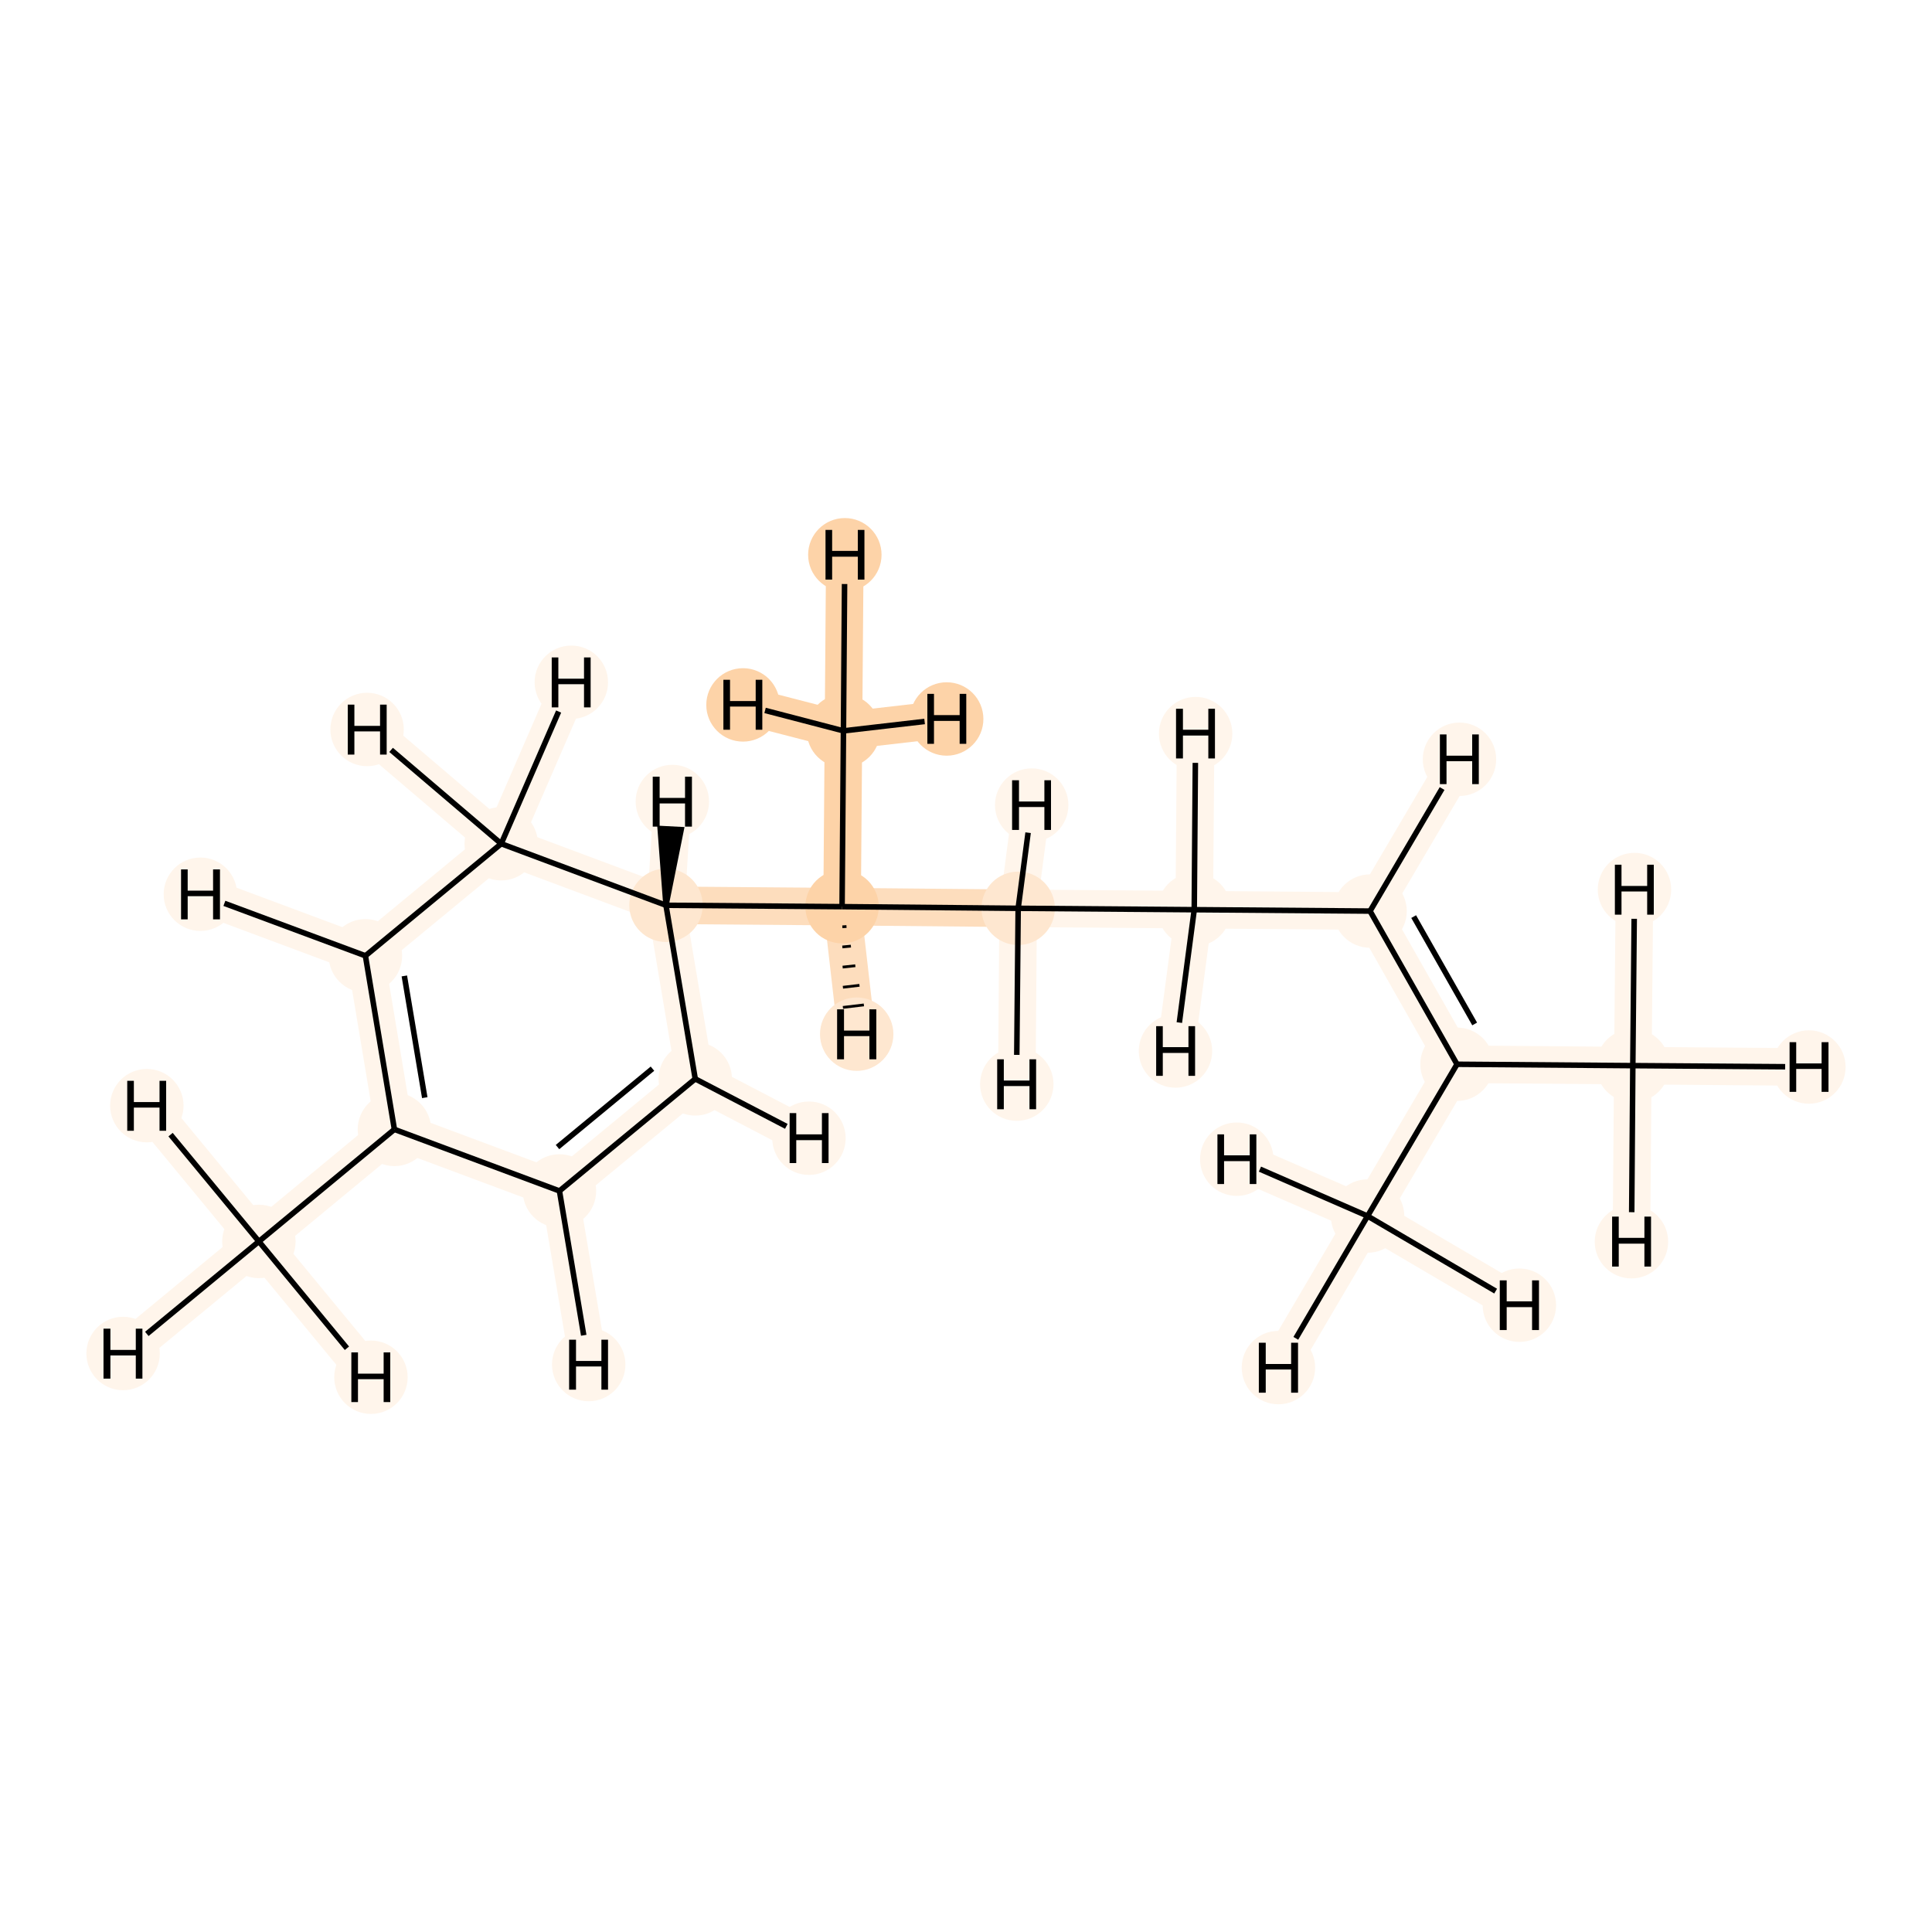 <?xml version='1.0' encoding='iso-8859-1'?>
<svg version='1.1' baseProfile='full'
              xmlns='http://www.w3.org/2000/svg'
                      xmlns:rdkit='http://www.rdkit.org/xml'
                      xmlns:xlink='http://www.w3.org/1999/xlink'
                  xml:space='preserve'
width='700px' height='700px' viewBox='0 0 700 700'>
<!-- END OF HEADER -->
<rect style='opacity:1.0;fill:#FFFFFF;stroke:none' width='700.0' height='700.0' x='0.0' y='0.0'> </rect>
<path d='M 591.6,386.1 L 527.9,385.6' style='fill:none;fill-rule:evenodd;stroke:#FFF5EB;stroke-width:13.6px;stroke-linecap:butt;stroke-linejoin:miter;stroke-opacity:1' />
<path d='M 591.6,386.1 L 655.4,386.6' style='fill:none;fill-rule:evenodd;stroke:#FFF5EB;stroke-width:13.6px;stroke-linecap:butt;stroke-linejoin:miter;stroke-opacity:1' />
<path d='M 591.6,386.1 L 591.1,449.9' style='fill:none;fill-rule:evenodd;stroke:#FFF5EB;stroke-width:13.6px;stroke-linecap:butt;stroke-linejoin:miter;stroke-opacity:1' />
<path d='M 591.6,386.1 L 592.2,322.3' style='fill:none;fill-rule:evenodd;stroke:#FFF5EB;stroke-width:13.6px;stroke-linecap:butt;stroke-linejoin:miter;stroke-opacity:1' />
<path d='M 527.9,385.6 L 496.4,330.1' style='fill:none;fill-rule:evenodd;stroke:#FFF5EB;stroke-width:13.6px;stroke-linecap:butt;stroke-linejoin:miter;stroke-opacity:1' />
<path d='M 527.9,385.6 L 495.5,440.6' style='fill:none;fill-rule:evenodd;stroke:#FFF5EB;stroke-width:13.6px;stroke-linecap:butt;stroke-linejoin:miter;stroke-opacity:1' />
<path d='M 496.4,330.1 L 432.7,329.6' style='fill:none;fill-rule:evenodd;stroke:#FFF5EB;stroke-width:13.6px;stroke-linecap:butt;stroke-linejoin:miter;stroke-opacity:1' />
<path d='M 496.4,330.1 L 528.8,275.1' style='fill:none;fill-rule:evenodd;stroke:#FFF5EB;stroke-width:13.6px;stroke-linecap:butt;stroke-linejoin:miter;stroke-opacity:1' />
<path d='M 432.7,329.6 L 368.9,329.1' style='fill:none;fill-rule:evenodd;stroke:#FFF5EB;stroke-width:13.6px;stroke-linecap:butt;stroke-linejoin:miter;stroke-opacity:1' />
<path d='M 432.7,329.6 L 425.9,380.8' style='fill:none;fill-rule:evenodd;stroke:#FFF5EB;stroke-width:13.6px;stroke-linecap:butt;stroke-linejoin:miter;stroke-opacity:1' />
<path d='M 432.7,329.6 L 433.2,265.8' style='fill:none;fill-rule:evenodd;stroke:#FFF5EB;stroke-width:13.6px;stroke-linecap:butt;stroke-linejoin:miter;stroke-opacity:1' />
<path d='M 368.9,329.1 L 305.1,328.5' style='fill:none;fill-rule:evenodd;stroke:#FDDDBD;stroke-width:13.6px;stroke-linecap:butt;stroke-linejoin:miter;stroke-opacity:1' />
<path d='M 368.9,329.1 L 373.8,291.7' style='fill:none;fill-rule:evenodd;stroke:#FFF5EB;stroke-width:13.6px;stroke-linecap:butt;stroke-linejoin:miter;stroke-opacity:1' />
<path d='M 368.9,329.1 L 368.4,392.8' style='fill:none;fill-rule:evenodd;stroke:#FFF5EB;stroke-width:13.6px;stroke-linecap:butt;stroke-linejoin:miter;stroke-opacity:1' />
<path d='M 305.1,328.5 L 241.3,328.0' style='fill:none;fill-rule:evenodd;stroke:#FDDDBD;stroke-width:13.6px;stroke-linecap:butt;stroke-linejoin:miter;stroke-opacity:1' />
<path d='M 305.1,328.5 L 305.6,264.8' style='fill:none;fill-rule:evenodd;stroke:#FDD3A8;stroke-width:13.6px;stroke-linecap:butt;stroke-linejoin:miter;stroke-opacity:1' />
<path d='M 305.1,328.5 L 310.4,374.7' style='fill:none;fill-rule:evenodd;stroke:#FDDDBD;stroke-width:13.6px;stroke-linecap:butt;stroke-linejoin:miter;stroke-opacity:1' />
<path d='M 241.3,328.0 L 181.6,305.7' style='fill:none;fill-rule:evenodd;stroke:#FFF5EB;stroke-width:13.6px;stroke-linecap:butt;stroke-linejoin:miter;stroke-opacity:1' />
<path d='M 241.3,328.0 L 251.9,390.9' style='fill:none;fill-rule:evenodd;stroke:#FFF5EB;stroke-width:13.6px;stroke-linecap:butt;stroke-linejoin:miter;stroke-opacity:1' />
<path d='M 241.3,328.0 L 243.6,290.4' style='fill:none;fill-rule:evenodd;stroke:#FFF5EB;stroke-width:13.6px;stroke-linecap:butt;stroke-linejoin:miter;stroke-opacity:1' />
<path d='M 181.6,305.7 L 132.4,346.3' style='fill:none;fill-rule:evenodd;stroke:#FFF5EB;stroke-width:13.6px;stroke-linecap:butt;stroke-linejoin:miter;stroke-opacity:1' />
<path d='M 181.6,305.7 L 207.0,247.2' style='fill:none;fill-rule:evenodd;stroke:#FFF5EB;stroke-width:13.6px;stroke-linecap:butt;stroke-linejoin:miter;stroke-opacity:1' />
<path d='M 181.6,305.7 L 133.0,264.3' style='fill:none;fill-rule:evenodd;stroke:#FFF5EB;stroke-width:13.6px;stroke-linecap:butt;stroke-linejoin:miter;stroke-opacity:1' />
<path d='M 132.4,346.3 L 142.9,409.2' style='fill:none;fill-rule:evenodd;stroke:#FFF5EB;stroke-width:13.6px;stroke-linecap:butt;stroke-linejoin:miter;stroke-opacity:1' />
<path d='M 132.4,346.3 L 72.6,324.0' style='fill:none;fill-rule:evenodd;stroke:#FFF5EB;stroke-width:13.6px;stroke-linecap:butt;stroke-linejoin:miter;stroke-opacity:1' />
<path d='M 142.9,409.2 L 202.7,431.5' style='fill:none;fill-rule:evenodd;stroke:#FFF5EB;stroke-width:13.6px;stroke-linecap:butt;stroke-linejoin:miter;stroke-opacity:1' />
<path d='M 142.9,409.2 L 93.8,449.8' style='fill:none;fill-rule:evenodd;stroke:#FFF5EB;stroke-width:13.6px;stroke-linecap:butt;stroke-linejoin:miter;stroke-opacity:1' />
<path d='M 202.7,431.5 L 251.9,390.9' style='fill:none;fill-rule:evenodd;stroke:#FFF5EB;stroke-width:13.6px;stroke-linecap:butt;stroke-linejoin:miter;stroke-opacity:1' />
<path d='M 202.7,431.5 L 213.3,494.4' style='fill:none;fill-rule:evenodd;stroke:#FFF5EB;stroke-width:13.6px;stroke-linecap:butt;stroke-linejoin:miter;stroke-opacity:1' />
<path d='M 251.9,390.9 L 293.1,412.4' style='fill:none;fill-rule:evenodd;stroke:#FFF5EB;stroke-width:13.6px;stroke-linecap:butt;stroke-linejoin:miter;stroke-opacity:1' />
<path d='M 93.8,449.8 L 44.6,490.4' style='fill:none;fill-rule:evenodd;stroke:#FFF5EB;stroke-width:13.6px;stroke-linecap:butt;stroke-linejoin:miter;stroke-opacity:1' />
<path d='M 93.8,449.8 L 134.4,499.0' style='fill:none;fill-rule:evenodd;stroke:#FFF5EB;stroke-width:13.6px;stroke-linecap:butt;stroke-linejoin:miter;stroke-opacity:1' />
<path d='M 93.8,449.8 L 53.2,400.6' style='fill:none;fill-rule:evenodd;stroke:#FFF5EB;stroke-width:13.6px;stroke-linecap:butt;stroke-linejoin:miter;stroke-opacity:1' />
<path d='M 305.6,264.8 L 306.1,201.0' style='fill:none;fill-rule:evenodd;stroke:#FDD3A8;stroke-width:13.6px;stroke-linecap:butt;stroke-linejoin:miter;stroke-opacity:1' />
<path d='M 305.6,264.8 L 343.0,260.5' style='fill:none;fill-rule:evenodd;stroke:#FDD3A8;stroke-width:13.6px;stroke-linecap:butt;stroke-linejoin:miter;stroke-opacity:1' />
<path d='M 305.6,264.8 L 269.2,255.4' style='fill:none;fill-rule:evenodd;stroke:#FDD3A8;stroke-width:13.6px;stroke-linecap:butt;stroke-linejoin:miter;stroke-opacity:1' />
<path d='M 495.5,440.6 L 463.2,495.5' style='fill:none;fill-rule:evenodd;stroke:#FFF5EB;stroke-width:13.6px;stroke-linecap:butt;stroke-linejoin:miter;stroke-opacity:1' />
<path d='M 495.5,440.6 L 550.5,472.9' style='fill:none;fill-rule:evenodd;stroke:#FFF5EB;stroke-width:13.6px;stroke-linecap:butt;stroke-linejoin:miter;stroke-opacity:1' />
<path d='M 495.5,440.6 L 448.1,420.0' style='fill:none;fill-rule:evenodd;stroke:#FFF5EB;stroke-width:13.6px;stroke-linecap:butt;stroke-linejoin:miter;stroke-opacity:1' />
<ellipse cx='591.6' cy='386.1' rx='12.8' ry='12.8'  style='fill:#FFF5EB;fill-rule:evenodd;stroke:#FFF5EB;stroke-width:1.0px;stroke-linecap:butt;stroke-linejoin:miter;stroke-opacity:1' />
<ellipse cx='527.9' cy='385.6' rx='12.8' ry='12.8'  style='fill:#FFF5EB;fill-rule:evenodd;stroke:#FFF5EB;stroke-width:1.0px;stroke-linecap:butt;stroke-linejoin:miter;stroke-opacity:1' />
<ellipse cx='496.4' cy='330.1' rx='12.8' ry='12.8'  style='fill:#FFF5EB;fill-rule:evenodd;stroke:#FFF5EB;stroke-width:1.0px;stroke-linecap:butt;stroke-linejoin:miter;stroke-opacity:1' />
<ellipse cx='432.7' cy='329.6' rx='12.8' ry='12.8'  style='fill:#FFF5EB;fill-rule:evenodd;stroke:#FFF5EB;stroke-width:1.0px;stroke-linecap:butt;stroke-linejoin:miter;stroke-opacity:1' />
<ellipse cx='368.9' cy='329.1' rx='12.8' ry='12.8'  style='fill:#FEE7D0;fill-rule:evenodd;stroke:#FEE7D0;stroke-width:1.0px;stroke-linecap:butt;stroke-linejoin:miter;stroke-opacity:1' />
<ellipse cx='305.1' cy='328.5' rx='12.8' ry='12.8'  style='fill:#FDD3A8;fill-rule:evenodd;stroke:#FDD3A8;stroke-width:1.0px;stroke-linecap:butt;stroke-linejoin:miter;stroke-opacity:1' />
<ellipse cx='241.3' cy='328.0' rx='12.8' ry='12.8'  style='fill:#FEE7D0;fill-rule:evenodd;stroke:#FEE7D0;stroke-width:1.0px;stroke-linecap:butt;stroke-linejoin:miter;stroke-opacity:1' />
<ellipse cx='181.6' cy='305.7' rx='12.8' ry='12.8'  style='fill:#FFF5EB;fill-rule:evenodd;stroke:#FFF5EB;stroke-width:1.0px;stroke-linecap:butt;stroke-linejoin:miter;stroke-opacity:1' />
<ellipse cx='132.4' cy='346.3' rx='12.8' ry='12.8'  style='fill:#FFF5EB;fill-rule:evenodd;stroke:#FFF5EB;stroke-width:1.0px;stroke-linecap:butt;stroke-linejoin:miter;stroke-opacity:1' />
<ellipse cx='142.9' cy='409.2' rx='12.8' ry='12.8'  style='fill:#FFF5EB;fill-rule:evenodd;stroke:#FFF5EB;stroke-width:1.0px;stroke-linecap:butt;stroke-linejoin:miter;stroke-opacity:1' />
<ellipse cx='202.7' cy='431.5' rx='12.8' ry='12.8'  style='fill:#FFF5EB;fill-rule:evenodd;stroke:#FFF5EB;stroke-width:1.0px;stroke-linecap:butt;stroke-linejoin:miter;stroke-opacity:1' />
<ellipse cx='251.9' cy='390.9' rx='12.8' ry='12.8'  style='fill:#FFF5EB;fill-rule:evenodd;stroke:#FFF5EB;stroke-width:1.0px;stroke-linecap:butt;stroke-linejoin:miter;stroke-opacity:1' />
<ellipse cx='93.8' cy='449.8' rx='12.8' ry='12.8'  style='fill:#FFF5EB;fill-rule:evenodd;stroke:#FFF5EB;stroke-width:1.0px;stroke-linecap:butt;stroke-linejoin:miter;stroke-opacity:1' />
<ellipse cx='305.6' cy='264.8' rx='12.8' ry='12.8'  style='fill:#FDD3A8;fill-rule:evenodd;stroke:#FDD3A8;stroke-width:1.0px;stroke-linecap:butt;stroke-linejoin:miter;stroke-opacity:1' />
<ellipse cx='495.5' cy='440.6' rx='12.8' ry='12.8'  style='fill:#FFF5EB;fill-rule:evenodd;stroke:#FFF5EB;stroke-width:1.0px;stroke-linecap:butt;stroke-linejoin:miter;stroke-opacity:1' />
<ellipse cx='655.4' cy='386.6' rx='12.8' ry='12.8'  style='fill:#FFF5EB;fill-rule:evenodd;stroke:#FFF5EB;stroke-width:1.0px;stroke-linecap:butt;stroke-linejoin:miter;stroke-opacity:1' />
<ellipse cx='591.1' cy='449.9' rx='12.8' ry='12.8'  style='fill:#FFF5EB;fill-rule:evenodd;stroke:#FFF5EB;stroke-width:1.0px;stroke-linecap:butt;stroke-linejoin:miter;stroke-opacity:1' />
<ellipse cx='592.2' cy='322.3' rx='12.8' ry='12.8'  style='fill:#FFF5EB;fill-rule:evenodd;stroke:#FFF5EB;stroke-width:1.0px;stroke-linecap:butt;stroke-linejoin:miter;stroke-opacity:1' />
<ellipse cx='528.8' cy='275.1' rx='12.8' ry='12.8'  style='fill:#FFF5EB;fill-rule:evenodd;stroke:#FFF5EB;stroke-width:1.0px;stroke-linecap:butt;stroke-linejoin:miter;stroke-opacity:1' />
<ellipse cx='425.9' cy='380.8' rx='12.8' ry='12.8'  style='fill:#FFF5EB;fill-rule:evenodd;stroke:#FFF5EB;stroke-width:1.0px;stroke-linecap:butt;stroke-linejoin:miter;stroke-opacity:1' />
<ellipse cx='433.2' cy='265.8' rx='12.8' ry='12.8'  style='fill:#FFF5EB;fill-rule:evenodd;stroke:#FFF5EB;stroke-width:1.0px;stroke-linecap:butt;stroke-linejoin:miter;stroke-opacity:1' />
<ellipse cx='373.8' cy='291.7' rx='12.8' ry='12.8'  style='fill:#FFF5EB;fill-rule:evenodd;stroke:#FFF5EB;stroke-width:1.0px;stroke-linecap:butt;stroke-linejoin:miter;stroke-opacity:1' />
<ellipse cx='368.4' cy='392.8' rx='12.8' ry='12.8'  style='fill:#FFF5EB;fill-rule:evenodd;stroke:#FFF5EB;stroke-width:1.0px;stroke-linecap:butt;stroke-linejoin:miter;stroke-opacity:1' />
<ellipse cx='310.4' cy='374.7' rx='12.8' ry='12.8'  style='fill:#FEE7D0;fill-rule:evenodd;stroke:#FEE7D0;stroke-width:1.0px;stroke-linecap:butt;stroke-linejoin:miter;stroke-opacity:1' />
<ellipse cx='243.6' cy='290.4' rx='12.8' ry='12.8'  style='fill:#FFF5EB;fill-rule:evenodd;stroke:#FFF5EB;stroke-width:1.0px;stroke-linecap:butt;stroke-linejoin:miter;stroke-opacity:1' />
<ellipse cx='207.0' cy='247.2' rx='12.8' ry='12.8'  style='fill:#FFF5EB;fill-rule:evenodd;stroke:#FFF5EB;stroke-width:1.0px;stroke-linecap:butt;stroke-linejoin:miter;stroke-opacity:1' />
<ellipse cx='133.0' cy='264.3' rx='12.8' ry='12.8'  style='fill:#FFF5EB;fill-rule:evenodd;stroke:#FFF5EB;stroke-width:1.0px;stroke-linecap:butt;stroke-linejoin:miter;stroke-opacity:1' />
<ellipse cx='72.6' cy='324.0' rx='12.8' ry='12.8'  style='fill:#FFF5EB;fill-rule:evenodd;stroke:#FFF5EB;stroke-width:1.0px;stroke-linecap:butt;stroke-linejoin:miter;stroke-opacity:1' />
<ellipse cx='213.3' cy='494.4' rx='12.8' ry='12.8'  style='fill:#FFF5EB;fill-rule:evenodd;stroke:#FFF5EB;stroke-width:1.0px;stroke-linecap:butt;stroke-linejoin:miter;stroke-opacity:1' />
<ellipse cx='293.1' cy='412.4' rx='12.8' ry='12.8'  style='fill:#FFF5EB;fill-rule:evenodd;stroke:#FFF5EB;stroke-width:1.0px;stroke-linecap:butt;stroke-linejoin:miter;stroke-opacity:1' />
<ellipse cx='44.6' cy='490.4' rx='12.8' ry='12.8'  style='fill:#FFF5EB;fill-rule:evenodd;stroke:#FFF5EB;stroke-width:1.0px;stroke-linecap:butt;stroke-linejoin:miter;stroke-opacity:1' />
<ellipse cx='134.4' cy='499.0' rx='12.8' ry='12.8'  style='fill:#FFF5EB;fill-rule:evenodd;stroke:#FFF5EB;stroke-width:1.0px;stroke-linecap:butt;stroke-linejoin:miter;stroke-opacity:1' />
<ellipse cx='53.2' cy='400.6' rx='12.8' ry='12.8'  style='fill:#FFF5EB;fill-rule:evenodd;stroke:#FFF5EB;stroke-width:1.0px;stroke-linecap:butt;stroke-linejoin:miter;stroke-opacity:1' />
<ellipse cx='306.1' cy='201.0' rx='12.8' ry='12.8'  style='fill:#FDD3A8;fill-rule:evenodd;stroke:#FDD3A8;stroke-width:1.0px;stroke-linecap:butt;stroke-linejoin:miter;stroke-opacity:1' />
<ellipse cx='343.0' cy='260.5' rx='12.8' ry='12.8'  style='fill:#FDD3A8;fill-rule:evenodd;stroke:#FDD3A8;stroke-width:1.0px;stroke-linecap:butt;stroke-linejoin:miter;stroke-opacity:1' />
<ellipse cx='269.2' cy='255.4' rx='12.8' ry='12.8'  style='fill:#FDD3A8;fill-rule:evenodd;stroke:#FDD3A8;stroke-width:1.0px;stroke-linecap:butt;stroke-linejoin:miter;stroke-opacity:1' />
<ellipse cx='463.2' cy='495.5' rx='12.8' ry='12.8'  style='fill:#FFF5EB;fill-rule:evenodd;stroke:#FFF5EB;stroke-width:1.0px;stroke-linecap:butt;stroke-linejoin:miter;stroke-opacity:1' />
<ellipse cx='550.5' cy='472.9' rx='12.8' ry='12.8'  style='fill:#FFF5EB;fill-rule:evenodd;stroke:#FFF5EB;stroke-width:1.0px;stroke-linecap:butt;stroke-linejoin:miter;stroke-opacity:1' />
<ellipse cx='448.1' cy='420.0' rx='12.8' ry='12.8'  style='fill:#FFF5EB;fill-rule:evenodd;stroke:#FFF5EB;stroke-width:1.0px;stroke-linecap:butt;stroke-linejoin:miter;stroke-opacity:1' />
<path class='bond-0 atom-0 atom-1' d='M 591.6,386.1 L 527.9,385.6' style='fill:none;fill-rule:evenodd;stroke:#000000;stroke-width:2.0px;stroke-linecap:butt;stroke-linejoin:miter;stroke-opacity:1' />
<path class='bond-15 atom-0 atom-15' d='M 591.6,386.1 L 646.8,386.5' style='fill:none;fill-rule:evenodd;stroke:#000000;stroke-width:2.0px;stroke-linecap:butt;stroke-linejoin:miter;stroke-opacity:1' />
<path class='bond-16 atom-0 atom-16' d='M 591.6,386.1 L 591.2,439.2' style='fill:none;fill-rule:evenodd;stroke:#000000;stroke-width:2.0px;stroke-linecap:butt;stroke-linejoin:miter;stroke-opacity:1' />
<path class='bond-17 atom-0 atom-17' d='M 591.6,386.1 L 592.1,332.9' style='fill:none;fill-rule:evenodd;stroke:#000000;stroke-width:2.0px;stroke-linecap:butt;stroke-linejoin:miter;stroke-opacity:1' />
<path class='bond-1 atom-1 atom-2' d='M 527.9,385.6 L 496.4,330.1' style='fill:none;fill-rule:evenodd;stroke:#000000;stroke-width:2.0px;stroke-linecap:butt;stroke-linejoin:miter;stroke-opacity:1' />
<path class='bond-1 atom-1 atom-2' d='M 534.3,371.0 L 512.2,332.1' style='fill:none;fill-rule:evenodd;stroke:#000000;stroke-width:2.0px;stroke-linecap:butt;stroke-linejoin:miter;stroke-opacity:1' />
<path class='bond-13 atom-1 atom-14' d='M 527.9,385.6 L 495.5,440.6' style='fill:none;fill-rule:evenodd;stroke:#000000;stroke-width:2.0px;stroke-linecap:butt;stroke-linejoin:miter;stroke-opacity:1' />
<path class='bond-2 atom-2 atom-3' d='M 496.4,330.1 L 432.7,329.6' style='fill:none;fill-rule:evenodd;stroke:#000000;stroke-width:2.0px;stroke-linecap:butt;stroke-linejoin:miter;stroke-opacity:1' />
<path class='bond-18 atom-2 atom-18' d='M 496.4,330.1 L 522.5,285.7' style='fill:none;fill-rule:evenodd;stroke:#000000;stroke-width:2.0px;stroke-linecap:butt;stroke-linejoin:miter;stroke-opacity:1' />
<path class='bond-3 atom-3 atom-4' d='M 432.7,329.6 L 368.9,329.1' style='fill:none;fill-rule:evenodd;stroke:#000000;stroke-width:2.0px;stroke-linecap:butt;stroke-linejoin:miter;stroke-opacity:1' />
<path class='bond-19 atom-3 atom-19' d='M 432.7,329.6 L 427.3,370.5' style='fill:none;fill-rule:evenodd;stroke:#000000;stroke-width:2.0px;stroke-linecap:butt;stroke-linejoin:miter;stroke-opacity:1' />
<path class='bond-20 atom-3 atom-20' d='M 432.7,329.6 L 433.1,276.4' style='fill:none;fill-rule:evenodd;stroke:#000000;stroke-width:2.0px;stroke-linecap:butt;stroke-linejoin:miter;stroke-opacity:1' />
<path class='bond-4 atom-4 atom-5' d='M 368.9,329.1 L 305.1,328.5' style='fill:none;fill-rule:evenodd;stroke:#000000;stroke-width:2.0px;stroke-linecap:butt;stroke-linejoin:miter;stroke-opacity:1' />
<path class='bond-21 atom-4 atom-21' d='M 368.9,329.1 L 372.5,301.7' style='fill:none;fill-rule:evenodd;stroke:#000000;stroke-width:2.0px;stroke-linecap:butt;stroke-linejoin:miter;stroke-opacity:1' />
<path class='bond-22 atom-4 atom-22' d='M 368.9,329.1 L 368.4,382.2' style='fill:none;fill-rule:evenodd;stroke:#000000;stroke-width:2.0px;stroke-linecap:butt;stroke-linejoin:miter;stroke-opacity:1' />
<path class='bond-5 atom-5 atom-6' d='M 305.1,328.5 L 241.3,328.0' style='fill:none;fill-rule:evenodd;stroke:#000000;stroke-width:2.0px;stroke-linecap:butt;stroke-linejoin:miter;stroke-opacity:1' />
<path class='bond-12 atom-5 atom-13' d='M 305.1,328.5 L 305.6,264.8' style='fill:none;fill-rule:evenodd;stroke:#000000;stroke-width:2.0px;stroke-linecap:butt;stroke-linejoin:miter;stroke-opacity:1' />
<path class='bond-23 atom-5 atom-23' d='M 305.2,335.8 L 306.7,335.7' style='fill:none;fill-rule:evenodd;stroke:#000000;stroke-width:1.0px;stroke-linecap:butt;stroke-linejoin:miter;stroke-opacity:1' />
<path class='bond-23 atom-5 atom-23' d='M 305.2,343.1 L 308.3,342.8' style='fill:none;fill-rule:evenodd;stroke:#000000;stroke-width:1.0px;stroke-linecap:butt;stroke-linejoin:miter;stroke-opacity:1' />
<path class='bond-23 atom-5 atom-23' d='M 305.3,350.4 L 309.9,349.9' style='fill:none;fill-rule:evenodd;stroke:#000000;stroke-width:1.0px;stroke-linecap:butt;stroke-linejoin:miter;stroke-opacity:1' />
<path class='bond-23 atom-5 atom-23' d='M 305.4,357.7 L 311.4,357.0' style='fill:none;fill-rule:evenodd;stroke:#000000;stroke-width:1.0px;stroke-linecap:butt;stroke-linejoin:miter;stroke-opacity:1' />
<path class='bond-23 atom-5 atom-23' d='M 305.4,365.0 L 313.0,364.1' style='fill:none;fill-rule:evenodd;stroke:#000000;stroke-width:1.0px;stroke-linecap:butt;stroke-linejoin:miter;stroke-opacity:1' />
<path class='bond-6 atom-6 atom-7' d='M 241.3,328.0 L 181.6,305.7' style='fill:none;fill-rule:evenodd;stroke:#000000;stroke-width:2.0px;stroke-linecap:butt;stroke-linejoin:miter;stroke-opacity:1' />
<path class='bond-14 atom-11 atom-6' d='M 251.9,390.9 L 241.3,328.0' style='fill:none;fill-rule:evenodd;stroke:#000000;stroke-width:2.0px;stroke-linecap:butt;stroke-linejoin:miter;stroke-opacity:1' />
<path class='bond-24 atom-6 atom-24' d='M 241.3,328.0 L 246.8,300.6 L 239.2,300.2 Z' style='fill:#000000;fill-rule:evenodd;fill-opacity:1;stroke:#000000;stroke-width:2.0px;stroke-linecap:butt;stroke-linejoin:miter;stroke-opacity:1;' />
<path class='bond-7 atom-7 atom-8' d='M 181.6,305.7 L 132.4,346.3' style='fill:none;fill-rule:evenodd;stroke:#000000;stroke-width:2.0px;stroke-linecap:butt;stroke-linejoin:miter;stroke-opacity:1' />
<path class='bond-25 atom-7 atom-25' d='M 181.6,305.7 L 202.4,257.8' style='fill:none;fill-rule:evenodd;stroke:#000000;stroke-width:2.0px;stroke-linecap:butt;stroke-linejoin:miter;stroke-opacity:1' />
<path class='bond-26 atom-7 atom-26' d='M 181.6,305.7 L 141.7,271.7' style='fill:none;fill-rule:evenodd;stroke:#000000;stroke-width:2.0px;stroke-linecap:butt;stroke-linejoin:miter;stroke-opacity:1' />
<path class='bond-8 atom-8 atom-9' d='M 132.4,346.3 L 142.9,409.2' style='fill:none;fill-rule:evenodd;stroke:#000000;stroke-width:2.0px;stroke-linecap:butt;stroke-linejoin:miter;stroke-opacity:1' />
<path class='bond-8 atom-8 atom-9' d='M 146.5,353.6 L 153.9,397.7' style='fill:none;fill-rule:evenodd;stroke:#000000;stroke-width:2.0px;stroke-linecap:butt;stroke-linejoin:miter;stroke-opacity:1' />
<path class='bond-27 atom-8 atom-27' d='M 132.4,346.3 L 81.3,327.3' style='fill:none;fill-rule:evenodd;stroke:#000000;stroke-width:2.0px;stroke-linecap:butt;stroke-linejoin:miter;stroke-opacity:1' />
<path class='bond-9 atom-9 atom-10' d='M 142.9,409.2 L 202.7,431.5' style='fill:none;fill-rule:evenodd;stroke:#000000;stroke-width:2.0px;stroke-linecap:butt;stroke-linejoin:miter;stroke-opacity:1' />
<path class='bond-11 atom-9 atom-12' d='M 142.9,409.2 L 93.8,449.8' style='fill:none;fill-rule:evenodd;stroke:#000000;stroke-width:2.0px;stroke-linecap:butt;stroke-linejoin:miter;stroke-opacity:1' />
<path class='bond-10 atom-10 atom-11' d='M 202.7,431.5 L 251.9,390.9' style='fill:none;fill-rule:evenodd;stroke:#000000;stroke-width:2.0px;stroke-linecap:butt;stroke-linejoin:miter;stroke-opacity:1' />
<path class='bond-10 atom-10 atom-11' d='M 202.0,415.6 L 236.4,387.2' style='fill:none;fill-rule:evenodd;stroke:#000000;stroke-width:2.0px;stroke-linecap:butt;stroke-linejoin:miter;stroke-opacity:1' />
<path class='bond-28 atom-10 atom-28' d='M 202.7,431.5 L 211.5,483.8' style='fill:none;fill-rule:evenodd;stroke:#000000;stroke-width:2.0px;stroke-linecap:butt;stroke-linejoin:miter;stroke-opacity:1' />
<path class='bond-29 atom-11 atom-29' d='M 251.9,390.9 L 284.9,408.1' style='fill:none;fill-rule:evenodd;stroke:#000000;stroke-width:2.0px;stroke-linecap:butt;stroke-linejoin:miter;stroke-opacity:1' />
<path class='bond-30 atom-12 atom-30' d='M 93.8,449.8 L 53.2,483.3' style='fill:none;fill-rule:evenodd;stroke:#000000;stroke-width:2.0px;stroke-linecap:butt;stroke-linejoin:miter;stroke-opacity:1' />
<path class='bond-31 atom-12 atom-31' d='M 93.8,449.8 L 125.7,488.5' style='fill:none;fill-rule:evenodd;stroke:#000000;stroke-width:2.0px;stroke-linecap:butt;stroke-linejoin:miter;stroke-opacity:1' />
<path class='bond-32 atom-12 atom-32' d='M 93.8,449.8 L 61.8,411.1' style='fill:none;fill-rule:evenodd;stroke:#000000;stroke-width:2.0px;stroke-linecap:butt;stroke-linejoin:miter;stroke-opacity:1' />
<path class='bond-33 atom-13 atom-33' d='M 305.6,264.8 L 306.0,211.6' style='fill:none;fill-rule:evenodd;stroke:#000000;stroke-width:2.0px;stroke-linecap:butt;stroke-linejoin:miter;stroke-opacity:1' />
<path class='bond-34 atom-13 atom-34' d='M 305.6,264.8 L 335.0,261.4' style='fill:none;fill-rule:evenodd;stroke:#000000;stroke-width:2.0px;stroke-linecap:butt;stroke-linejoin:miter;stroke-opacity:1' />
<path class='bond-35 atom-13 atom-35' d='M 305.6,264.8 L 277.2,257.4' style='fill:none;fill-rule:evenodd;stroke:#000000;stroke-width:2.0px;stroke-linecap:butt;stroke-linejoin:miter;stroke-opacity:1' />
<path class='bond-36 atom-14 atom-36' d='M 495.5,440.6 L 469.5,484.9' style='fill:none;fill-rule:evenodd;stroke:#000000;stroke-width:2.0px;stroke-linecap:butt;stroke-linejoin:miter;stroke-opacity:1' />
<path class='bond-37 atom-14 atom-37' d='M 495.5,440.6 L 541.9,467.8' style='fill:none;fill-rule:evenodd;stroke:#000000;stroke-width:2.0px;stroke-linecap:butt;stroke-linejoin:miter;stroke-opacity:1' />
<path class='bond-38 atom-14 atom-38' d='M 495.5,440.6 L 456.5,423.6' style='fill:none;fill-rule:evenodd;stroke:#000000;stroke-width:2.0px;stroke-linecap:butt;stroke-linejoin:miter;stroke-opacity:1' />
<path  class='atom-15' d='M 648.4 377.6
L 650.8 377.6
L 650.8 385.3
L 660.0 385.3
L 660.0 377.6
L 662.5 377.6
L 662.5 395.6
L 660.0 395.6
L 660.0 387.3
L 650.8 387.3
L 650.8 395.6
L 648.4 395.6
L 648.4 377.6
' fill='#000000'/>
<path  class='atom-16' d='M 584.1 440.8
L 586.5 440.8
L 586.5 448.5
L 595.8 448.5
L 595.8 440.8
L 598.2 440.8
L 598.2 458.9
L 595.8 458.9
L 595.8 450.6
L 586.5 450.6
L 586.5 458.9
L 584.1 458.9
L 584.1 440.8
' fill='#000000'/>
<path  class='atom-17' d='M 585.1 313.3
L 587.5 313.3
L 587.5 321.0
L 596.8 321.0
L 596.8 313.3
L 599.2 313.3
L 599.2 331.4
L 596.8 331.4
L 596.8 323.0
L 587.5 323.0
L 587.5 331.4
L 585.1 331.4
L 585.1 313.3
' fill='#000000'/>
<path  class='atom-18' d='M 521.7 266.1
L 524.1 266.1
L 524.1 273.8
L 533.4 273.8
L 533.4 266.1
L 535.8 266.1
L 535.8 284.1
L 533.4 284.1
L 533.4 275.8
L 524.1 275.8
L 524.1 284.1
L 521.7 284.1
L 521.7 266.1
' fill='#000000'/>
<path  class='atom-19' d='M 418.9 371.8
L 421.3 371.8
L 421.3 379.4
L 430.6 379.4
L 430.6 371.8
L 433.0 371.8
L 433.0 389.8
L 430.6 389.8
L 430.6 381.5
L 421.3 381.5
L 421.3 389.8
L 418.9 389.8
L 418.9 371.8
' fill='#000000'/>
<path  class='atom-20' d='M 426.1 256.8
L 428.6 256.8
L 428.6 264.4
L 437.8 264.4
L 437.8 256.8
L 440.2 256.8
L 440.2 274.8
L 437.8 274.8
L 437.8 266.5
L 428.6 266.5
L 428.6 274.8
L 426.1 274.8
L 426.1 256.8
' fill='#000000'/>
<path  class='atom-21' d='M 366.7 282.7
L 369.2 282.7
L 369.2 290.4
L 378.4 290.4
L 378.4 282.7
L 380.8 282.7
L 380.8 300.7
L 378.4 300.7
L 378.4 292.4
L 369.2 292.4
L 369.2 300.7
L 366.7 300.7
L 366.7 282.7
' fill='#000000'/>
<path  class='atom-22' d='M 361.3 383.8
L 363.7 383.8
L 363.7 391.5
L 373.0 391.5
L 373.0 383.8
L 375.4 383.8
L 375.4 401.9
L 373.0 401.9
L 373.0 393.5
L 363.7 393.5
L 363.7 401.9
L 361.3 401.9
L 361.3 383.8
' fill='#000000'/>
<path  class='atom-23' d='M 303.3 365.7
L 305.8 365.7
L 305.8 373.4
L 315.0 373.4
L 315.0 365.7
L 317.5 365.7
L 317.5 383.8
L 315.0 383.8
L 315.0 375.4
L 305.8 375.4
L 305.8 383.8
L 303.3 383.8
L 303.3 365.7
' fill='#000000'/>
<path  class='atom-24' d='M 236.5 281.4
L 239.0 281.4
L 239.0 289.1
L 248.2 289.1
L 248.2 281.4
L 250.7 281.4
L 250.7 299.5
L 248.2 299.5
L 248.2 291.1
L 239.0 291.1
L 239.0 299.5
L 236.5 299.5
L 236.5 281.4
' fill='#000000'/>
<path  class='atom-25' d='M 199.9 238.2
L 202.3 238.2
L 202.3 245.9
L 211.6 245.9
L 211.6 238.2
L 214.0 238.2
L 214.0 256.3
L 211.6 256.3
L 211.6 247.9
L 202.3 247.9
L 202.3 256.3
L 199.9 256.3
L 199.9 238.2
' fill='#000000'/>
<path  class='atom-26' d='M 126.0 255.3
L 128.4 255.3
L 128.4 263.0
L 137.7 263.0
L 137.7 255.3
L 140.1 255.3
L 140.1 273.4
L 137.7 273.4
L 137.7 265.0
L 128.4 265.0
L 128.4 273.4
L 126.0 273.4
L 126.0 255.3
' fill='#000000'/>
<path  class='atom-27' d='M 65.6 315.0
L 68.0 315.0
L 68.0 322.7
L 77.2 322.7
L 77.2 315.0
L 79.7 315.0
L 79.7 333.1
L 77.2 333.1
L 77.2 324.7
L 68.0 324.7
L 68.0 333.1
L 65.6 333.1
L 65.6 315.0
' fill='#000000'/>
<path  class='atom-28' d='M 206.2 485.4
L 208.7 485.4
L 208.7 493.1
L 217.9 493.1
L 217.9 485.4
L 220.3 485.4
L 220.3 503.5
L 217.9 503.5
L 217.9 495.1
L 208.7 495.1
L 208.7 503.5
L 206.2 503.5
L 206.2 485.4
' fill='#000000'/>
<path  class='atom-29' d='M 286.1 403.3
L 288.5 403.3
L 288.5 411.0
L 297.8 411.0
L 297.8 403.3
L 300.2 403.3
L 300.2 421.4
L 297.8 421.4
L 297.8 413.1
L 288.5 413.1
L 288.5 421.4
L 286.1 421.4
L 286.1 403.3
' fill='#000000'/>
<path  class='atom-30' d='M 37.5 481.4
L 40.0 481.4
L 40.0 489.1
L 49.2 489.1
L 49.2 481.4
L 51.6 481.4
L 51.6 499.5
L 49.2 499.5
L 49.2 491.1
L 40.0 491.1
L 40.0 499.5
L 37.5 499.5
L 37.5 481.4
' fill='#000000'/>
<path  class='atom-31' d='M 127.3 490.0
L 129.7 490.0
L 129.7 497.7
L 139.0 497.7
L 139.0 490.0
L 141.4 490.0
L 141.4 508.0
L 139.0 508.0
L 139.0 499.7
L 129.7 499.7
L 129.7 508.0
L 127.3 508.0
L 127.3 490.0
' fill='#000000'/>
<path  class='atom-32' d='M 46.1 391.6
L 48.5 391.6
L 48.5 399.3
L 57.8 399.3
L 57.8 391.6
L 60.2 391.6
L 60.2 409.7
L 57.8 409.7
L 57.8 401.3
L 48.5 401.3
L 48.5 409.7
L 46.1 409.7
L 46.1 391.6
' fill='#000000'/>
<path  class='atom-33' d='M 299.1 192.0
L 301.5 192.0
L 301.5 199.6
L 310.8 199.6
L 310.8 192.0
L 313.2 192.0
L 313.2 210.0
L 310.8 210.0
L 310.8 201.7
L 301.5 201.7
L 301.5 210.0
L 299.1 210.0
L 299.1 192.0
' fill='#000000'/>
<path  class='atom-34' d='M 336.0 251.4
L 338.4 251.4
L 338.4 259.1
L 347.7 259.1
L 347.7 251.4
L 350.1 251.4
L 350.1 269.5
L 347.7 269.5
L 347.7 261.2
L 338.4 261.2
L 338.4 269.5
L 336.0 269.5
L 336.0 251.4
' fill='#000000'/>
<path  class='atom-35' d='M 262.1 246.3
L 264.5 246.3
L 264.5 254.0
L 273.8 254.0
L 273.8 246.3
L 276.2 246.3
L 276.2 264.4
L 273.8 264.4
L 273.8 256.0
L 264.5 256.0
L 264.5 264.4
L 262.1 264.4
L 262.1 246.3
' fill='#000000'/>
<path  class='atom-36' d='M 456.1 486.5
L 458.6 486.5
L 458.6 494.2
L 467.8 494.2
L 467.8 486.5
L 470.3 486.5
L 470.3 504.6
L 467.8 504.6
L 467.8 496.2
L 458.6 496.2
L 458.6 504.6
L 456.1 504.6
L 456.1 486.5
' fill='#000000'/>
<path  class='atom-37' d='M 543.4 463.9
L 545.9 463.9
L 545.9 471.5
L 555.1 471.5
L 555.1 463.9
L 557.6 463.9
L 557.6 481.9
L 555.1 481.9
L 555.1 473.6
L 545.9 473.6
L 545.9 481.9
L 543.4 481.9
L 543.4 463.9
' fill='#000000'/>
<path  class='atom-38' d='M 441.1 411.0
L 443.5 411.0
L 443.5 418.6
L 452.8 418.6
L 452.8 411.0
L 455.2 411.0
L 455.2 429.0
L 452.8 429.0
L 452.8 420.7
L 443.5 420.7
L 443.5 429.0
L 441.1 429.0
L 441.1 411.0
' fill='#000000'/>
</svg>
